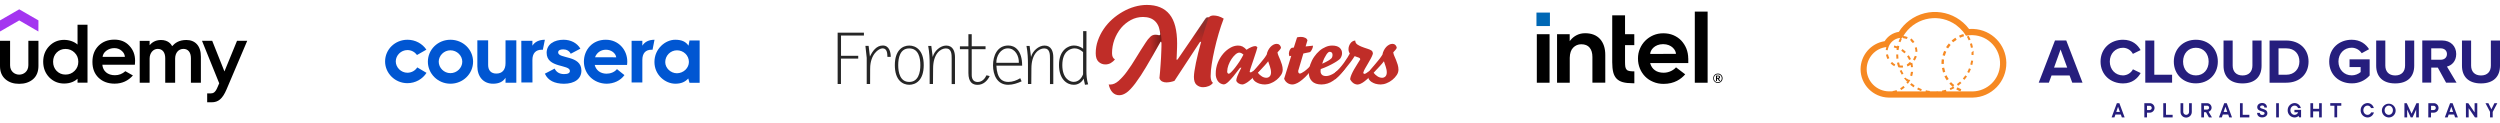 <?xml version="1.0" encoding="utf-8"?>
<!-- Generator: Adobe Illustrator 25.4.0, SVG Export Plug-In . SVG Version: 6.00 Build 0)  -->
<svg version="1.1" id="Layer_1" xmlns="http://www.w3.org/2000/svg" xmlns:xlink="http://www.w3.org/1999/xlink" x="0px" y="0px"
	 viewBox="0 0 4213.9 207.6" style="enable-background:new 0 0 4213.9 207.6;" xml:space="preserve">
<style type="text/css">
	.st0{fill:#A435F0;}
	.st1{fill:#0056D2;}
	.st2{fill:#262626;}
	.st3{fill:#C02D28;}
	.st4{opacity:0.4;fill:url(#SVGID_1_);enable-background:new    ;}
	.st5{opacity:0.41;fill:url(#SVGID_00000057838477903972875890000009339328017990155406_);enable-background:new    ;}
	.st6{fill:#0068B5;}
	.st7{fill:#261E7D;}
	.st8{fill:#F68922;}
</style>
<g>
	<path class="st0" d="M64.7,53.1L32.4,34.4L0,53.1V34.4l32.4-18.7l32.4,18.7L64.7,53.1L64.7,53.1z"/>
	<path d="M0,68.8h17V110c0,10.6,7.9,15.8,15.4,15.8c7.5,0,15.4-5.3,15.4-16v-41h17v42.2c0,9.8-3.1,17.4-9.2,22.6
		c-6.2,5.2-13.9,7.7-23.3,7.7c-9.4,0-17.1-2.5-23.1-7.7C3.1,128.3,0,121,0,111.4C0,111.4,0,68.8,0,68.8z M211.3,120
		c-5.1,4.6-11,6.8-17.6,6.8c-12.2,0-20.3-6.9-21.2-17.7h54.8c0,0,0.4-3.5,0.4-6.7c0-10.1-3.2-18.5-9.8-25.4
		c-6.4-6.9-14.8-10.2-25.1-10.2c-10.8,0-19.6,3.4-26.6,10.2c-6.9,6.9-10.4,15.8-10.4,27v0.6c0,11.1,3.5,19.9,10.4,26.5
		c6.9,6.6,16,9.9,27,9.9c12.9,0,23.1-5.1,30.8-13.8C223.9,127.2,211.3,120,211.3,120z M179.1,85.6c3.8-2.9,8.4-4.5,13.6-4.5
		c4.9,0,9,1.5,12.5,4.6c3.3,2.8,5.1,6.3,5.3,10.2h-37.6C173.4,91.9,175.4,88.4,179.1,85.6L179.1,85.6z M381.9,150.6
		c-6.9,16.2-14.1,21.8-25.1,21.8h-7.6v-15h6.2c3.8,0,7.3-1.4,10.7-9.2l3.4-7.8l-29-71.6h17.2l20.6,51.6l21.2-51.6h17.2L381.9,150.6
		L381.9,150.6z M130.7,41.7v33.4c-5.6-5-14.2-7.9-22.6-7.9c-9.9,0-18.4,3.5-25.2,10.6c-6.7,7-10.1,15.7-10.1,26.2
		c0,10.5,3.4,19.2,10.1,26.3c6.9,7,15.3,10.5,25.2,10.5c11.5,0,18.7-4.5,22.6-8v6.5h16.8V41.7L130.7,41.7L130.7,41.7z M125.7,119.5
		c-4.1,4.1-9.2,6.2-15.3,6.2s-10.9-2.1-15-6.2c-3.9-4.1-5.9-9.2-5.9-15.4c0-6.2,2-11.3,5.9-15.4c4.1-4.1,9-6.2,15-6.2
		s11.2,2.1,15.3,6.2c4.2,4.1,6.3,9.2,6.3,15.4C132,110.2,129.9,115.4,125.7,119.5z M314.2,67.4c-12.8,0-19.4,5.3-24,10.4
		c-1.8-3.5-6.9-10.4-18.9-10.4c-10.1,0-16.1,5.1-19.1,8.8v-7.3h-16.7v70.6h16.7V98.8c0-9.5,5.9-16.4,13.7-16.4c8,0,12.6,6,12.6,15.7
		v41.3h16.7V98.8c0-9.7,5.7-16.4,14-16.4c8,0,12.6,6,12.6,15.7v41.3h16.8V95.7C338.8,77.3,328.9,67.4,314.2,67.4L314.2,67.4z"/>
</g>
<g>
	<path class="st1" d="M721.2,104c0-20.5,16.9-37,38-37c21.3,0,38.2,16.5,38.2,37c0,20.3-16.9,37.1-38.2,37.1
		C738,141.1,721.2,124.1,721.2,104z M779.2,104c0-10.2-8.9-19.2-20-19.2c-10.9,0-19.7,9-19.7,19.2c0,10.3,8.9,19.3,19.7,19.3
		C770.2,123.3,779.2,114.3,779.2,104z"/>
	<path class="st1" d="M1103.1,104.5c0-22.4,18.4-37.5,35-37.5c11.4,0,17.9,3.4,22.4,10l1.7-8.8h17.1v71.4h-17.1l-2.1-7.3
		c-5,5.4-11.3,8.8-21.8,8.8C1121.7,141.1,1103.1,126.7,1103.1,104.5L1103.1,104.5z M1161.2,104.4c0-10.9-9-19.6-20.1-19.6
		c-11,0-19.8,8.9-19.8,19.9c0,9.9,9,18.8,19.8,18.8C1152.4,123.3,1161.2,114.4,1161.2,104.4L1161.2,104.4z"/>
	<path class="st1" d="M1082.7,77v-8.2h-18.1V139h18.1v-37.9c0-11.4,5.5-17.3,15.4-17.3c0.7,0,1.2,0,1.8,0.1l3.3-16.9
		C1093.7,67.1,1086.9,70.3,1082.7,77L1082.7,77z"/>
	<path class="st1" d="M897.4,77v-8.2h-18.7l0.1,70.2h18.7l-0.1-37.9c0-11.4,5.7-17.3,15.7-17.3c0.7,0,1.3,0,1.9,0.1l3.4-16.9
		C908.7,67.1,901.7,70.3,897.4,77L897.4,77z"/>
	<path class="st1" d="M804.6,111.7V68h18.2v41.5c0,9.2,5,14.5,13.8,14.5c9.8,0,15.5-6.1,15.5-17.6V68h18.2v71.4h-18.2v-8.3
		c-4.3,6.8-11.3,10-20.9,10C814.8,141.2,804.6,129.2,804.6,111.7L804.6,111.7z"/>
	<path class="st1" d="M984.2,103.9c0-20,14.4-37.1,37.1-36.9c21.1,0,36,16.9,36,36.6c0,2-0.1,4.1-0.4,5.9l-54.5-0.1
		c2.1,8.6,9.2,14.7,19.8,14.8c6.5,0,13.5-2.4,17.7-7.7l12.6,10.1c-6.5,9.2-18,14.5-30.2,14.5C1000.7,140.8,984.2,124.7,984.2,103.9
		L984.2,103.9z M1038.7,96.6c-1-7.2-8.6-12.8-17.4-12.8c-8.6,0-15.6,5.1-18.3,12.7L1038.7,96.6z"/>
	<path class="st1" d="M918.4,124.2l16.5-8.6c2.7,5.9,8.2,9.3,15.9,9.3c7.1,0,9.8-2.2,9.8-5.3c0-11.4-39.2-4.5-39.2-30.6
		c0-14.5,12.8-22,28.5-22c11.9,0,22.6,5.2,28.4,15L962,90.6c-2.4-4.8-7-7.4-12.8-7.4c-5.7,0-8.4,2-8.4,5.2
		c0,11.1,39.2,4.1,39.2,30.6c0,13.8-11.4,22.2-29.7,22.2C934.7,140.9,923.8,135.9,918.4,124.2L918.4,124.2z"/>
	<path class="st1" d="M649.1,103.6c0-20.3,16.7-36.6,37.7-36.6c13.5,0,25.2,6.7,31.9,16.7l-15.8,9c-3.7-5-9.4-8.3-16.2-8.3
		c-10.8,0-19.6,8.9-19.6,19.1c0,10.2,8.9,19.1,19.6,19.1c7,0,13.2-3.6,16.6-9l15.6,9.2c-6.6,10.4-18.6,17.4-32.2,17.4
		C665.9,140.2,649.1,123.5,649.1,103.6L649.1,103.6z"/>
</g>
<g>
	<g>
		<path class="st2" d="M1456.2,59.9h-38.6V94h29v4.8h-29.1v42.8h-5.6V55.1h44.3V59.9z"/>
		<path class="st2" d="M1466.6,141.6h-5.7v-44l-2.2-20.3h5.4l2.2,18c4.2-8.8,10.8-18.6,21.7-18.6c10.6,0,13.4,10.6,13.4,19.2h-5.6
			c-0.1-5.9-0.5-14.4-8.2-14.4c-6.5,0-20.9,10.1-20.9,34.2L1466.6,141.6z"/>
		<path class="st2" d="M1508.3,109.8c0-24.7,12.7-33,24.3-33c10.6,0,24.4,7.1,24.4,33s-13.7,33.1-24.4,33.1
			S1508.3,135.7,1508.3,109.8z M1551.3,109.8c0-12.4-3.1-28.2-18.7-28.2c-15.6,0-18.6,15.9-18.6,28.2s3.1,28.3,18.6,28.3
			C1548,138.1,1551.3,122.1,1551.3,109.8z"/>
		<path class="st2" d="M1572.6,141.6h-5.6v-31.8c0-10.8-0.4-21.6-2.5-32.4h5.3l2.3,18.3h0.2c2.4-9.5,12.5-18.9,22.6-18.9
			c11.5,0,14.8,10,14.8,19.6v45.3h-5.6V99c0-7.3,0-17.4-9.8-17.4c-9.1,0-21.5,9.1-21.5,33.9L1572.6,141.6z"/>
		<path class="st2" d="M1661.2,82.9h-23.3v43.4c0,6.1,2.3,11.9,10.1,11.9c7.1,0,12-5.3,14.8-11.3l5.4,1.3
			c-4,8.2-10.9,14.8-20.4,14.8c-8.2,0-15.5-4-15.5-20.1v-40H1618v-4.8h14.3V57.6h5.6v20.4h23.3L1661.2,82.9z"/>
		<path class="st2" d="M1722,137.1c-7.3,3.2-14.5,5.8-22.7,5.8c-18.6,0-25.5-16.7-25.5-32.8s7.1-33.4,25.8-33.4
			c10.7,0,23.3,7.7,23.3,34h-43.4c1,22.3,10.3,27.4,20.1,27.4c7.2,0,14.1-2.6,20.1-6.3L1722,137.1z M1717.3,105.9
			c0.6-10.9-5.9-24.4-18.4-24.4c-12.5,0-19.8,13.2-19.5,24.4H1717.3z"/>
		<path class="st2" d="M1738.3,141.6h-5.6v-31.8c0-10.8-0.4-21.6-2.5-32.4h5.3l2.3,18.3h0.2c2.4-9.5,12.5-18.9,22.6-18.9
			c11.5,0,14.8,10,14.8,19.6v45.3h-5.6V99c0-7.3,0-17.4-9.8-17.4c-9.1,0-21.5,9.1-21.5,33.9L1738.3,141.6z"/>
		<path class="st2" d="M1831.2,119.2c0,7.8,0.6,15.5,2.9,23l-5.3,0.7l-2.3-10.4c-3.1,6.5-9.7,10.6-16.9,10.4
			c-10.7,0-24.6-8.8-24.6-33.5c0-25.5,16.2-32.7,25-32.7c5.7,0,11.2,1.9,15.7,5.4V52.5h5.6L1831.2,119.2z M1825.6,87.8
			c-4-3.5-8.9-6.3-14.2-6.3c-7.2,0-20.8,4.9-20.8,28.2c0,21.9,11.9,28.3,19.1,28.3c8.1,0,13.2-5.9,15.9-12.7V87.8z"/>
	</g>
	<g>
		<path class="st3" d="M2126.3,106.5c0.1,0.4,0.1,0.9,0.2,1.3c0,0.4,0.1,0.9,0.1,1.3c0,3.1-1.1,6.2-3.1,8.6c-3,3.9-6.2,7.7-9.6,11.2
			c-2.6,2.7-5.4,5.3-8.4,7.6c-2.1,1.7-4.3,3.2-6.7,4.4c-1.4,0.8-3,1.3-4.6,1.5c-2.1,0-4.2-0.6-6-1.6c-1.9-1-3.5-2.6-4.4-4.6
			c0-1.1,0.1-2.2,0.4-3.3c0.3-1.4,0.8-2.8,1.3-4.2c0.6-1.6,1.5-3.6,2.6-5.9c1.1-2.3,2.5-5.2,4.3-8.8c-1.4,0-2.3,0.3-2.8,1
			c-4.1,5.5-7.7,10.1-10.6,13.6c-2.9,3.5-5.5,6.3-7.6,8.4c-1.5,1.6-3.3,3-5.2,4.2c-1.1,0.7-2.4,1-3.7,1.1c-4-0.4-7.5-2.5-9.8-5.7
			c-2.4-3.7-3.7-8-3.5-12.4c-0.1-6.4,1.2-12.8,3.6-18.8c2.2-5.5,5.3-10.5,9.1-15c3.4-4,7.5-7.4,12.1-10c3.8-2.2,8.1-3.5,12.5-3.6
			c2.7-0.1,5.4,0.5,7.8,1.6c2.6,1.4,4.9,3.3,6.8,5.5c2.7-1.9,5.7-3.6,8.8-4.8c1.8-0.8,3.7-1.2,5.6-1.4c1.6,0,3.1,0.8,3.9,2.2
			c-0.4,1.7-1.1,3.8-1.8,6.3c-0.8,2.5-1.6,5.1-2.6,7.9c-0.9,2.8-1.9,5.6-2.8,8.4c-1,2.8-1.9,5.4-2.7,7.9c-0.8,2.5-1.5,4.6-2.1,6.4
			c-0.4,1.3-0.8,2.6-1,3.9c0,0.9,0.6,1.3,1.7,1.3c0.6-0.1,1.3-0.3,1.8-0.7c1.3-0.7,2.4-1.5,3.6-2.4c1.5-1.2,3.3-2.8,5.4-4.8
			S2123.5,109.6,2126.3,106.5L2126.3,106.5z M2095.9,92.1c-2.5-2.3-4.8-3.4-7-3.4c-1.9,0-4.1,1-6.4,3c-2.6,2.3-4.8,4.9-6.7,7.8
			c-2.1,3.2-3.9,6.7-5.2,10.3c-1.3,3.4-2,7.1-2.1,10.7c-0.1,1,0.2,2,0.8,2.8c0.5,0.6,1.2,1,2,1c0.8,0,2.1-0.9,4-2.8
			c2.3-2.3,4.4-4.7,6.4-7.3c2.4-3,4.8-6.5,7.4-10.3C2091.5,100.1,2093.8,96.2,2095.9,92.1L2095.9,92.1z"/>
		<path class="st3" d="M2135.1,92.1c0.4-2.5,1.2-4.9,2.4-7.2c1.1-2.1,2.4-4.1,4-5.8c1.4-1.5,3.1-2.8,5-3.8c1.7-0.9,3.6-1.4,5.5-1.4
			c1.7,0,3.4,0.6,4.7,1.8c1.4,1.3,2.3,3.1,2.5,5.1c-0.7,1.3-1.5,2.6-2.5,3.7c-1.1,1.2-2.2,2.5-3.4,3.7c0.3,2.1,0.8,4,1.7,5.9
			c1,2.2,2,4.5,3,7c1.1,2.6,2,5.2,2.8,7.9c0.8,2.8,1.3,5.7,1.3,8.6c-0.1,3.2-1.1,6.3-2.9,8.9c-2,3-4.5,5.7-7.3,8
			c-2.9,2.4-6.2,4.3-9.7,5.7c-3.2,1.4-6.6,2.1-10,2.2c-3,0-5.9-0.4-8.8-1.2c-2.3-0.7-4.6-1.7-6.6-3c-1.7-1.1-3.2-2.5-4.3-4.2
			c-1-1.4-1.5-3-1.5-4.7c0-2.1,0.3-4.2,1-6.3c0.8-2.2,1.9-4.2,3.4-6.1c0.7-0.9,1.8-2.2,3.4-4c1.6-1.8,3.3-3.8,5.2-6.1
			c1.9-2.3,3.8-4.7,5.9-7.2C2131.8,97.2,2133.5,94.7,2135.1,92.1L2135.1,92.1z M2137.6,103.3c-0.9,1.2-2,2.6-3.4,4.2
			c-1.4,1.6-2.8,3.2-4.4,4.9c-1.6,1.7-3.2,3.5-4.9,5.2c-1.7,1.8-3.3,3.4-4.8,5c1.9,2.5,4.3,4.6,7,6.3c2.3,1.4,4.8,2.2,7.5,2.2
			c2.1,0,4-0.8,5.5-2.3c1.5-1.5,2.3-3.8,2.3-6.9c0-1.6-0.2-3.2-0.5-4.7c-0.4-1.7-0.8-3.3-1.3-4.9c-0.5-1.6-1.1-3.2-1.6-4.7
			C2138.5,106,2138,104.6,2137.6,103.3z"/>
		<path class="st3" d="M2213.1,106.8c0.1,0.4,0.1,0.9,0.2,1.3c0,0.4,0.1,0.9,0.1,1.3c0,3.1-1.1,6.2-3.1,8.6
			c-3.2,4.3-6.7,8.4-10.5,12.1c-2.8,2.7-5.9,5.3-9.1,7.5c-2.3,1.6-4.7,2.9-7.3,3.8c-1.6,0.6-3.4,1-5.1,1c-6.2,0-11.7-3.9-13.8-9.7
			l12-38.6l-3.2,0.6c-0.5-1.5-0.8-3-0.8-4.6c0.1-2,0.6-4,1.5-5.8c0.7-1.5,1.8-2.8,3.2-3.7l3.6-0.4l5.5-17.2c2.1-0.5,4.3-0.8,6.4-0.8
			c2.5-0.1,5.1,0.5,7.4,1.6c1.8,0.8,3.1,2.3,3.7,4.2l-3.1,10.3l12.5-1.3c-0.1,1.9-0.6,3.8-1.4,5.5c-0.8,1.9-2,3.7-3.4,5.2l-11.5,2.5
			l-8.7,29.3c0,3,0.9,4.5,2.8,4.5c1.4,0,3.9-1.2,7.5-3.7S2206.9,113.2,2213.1,106.8z"/>
		<path class="st3" d="M2269,105c0.2,1,0.3,1.9,0.3,2.9c-0.1,1.7-0.5,3.4-1.1,4.9c-0.6,1.7-1.4,3.2-2.4,4.7
			c-6.1,8.2-12.4,14.5-18.7,18.6c-5.7,4-12.5,6.2-19.5,6.3c-7.2,0-12.6-1.8-16.2-5.5c-3.6-3.7-5.4-8.6-5.4-14.7
			c0-2.3,0.3-4.6,0.8-6.9c0.5-2.3,1.1-4.5,1.8-6.7c1.6-4.6,3.8-9,6.6-13c2.5-3.7,5.6-7.1,9-10.1c3.1-2.7,6.7-4.8,10.4-6.4
			c3.4-1.5,7.1-2.3,10.8-2.3c5.4,0,9.6,1.2,12.4,3.5c2.9,2.4,4.5,6,4.3,9.7c0,1.5-0.3,2.9-0.8,4.3c-0.5,1.5-1.2,2.9-2.1,4.2
			c-1,1.2-2.2,2.2-3.5,3.1c-2.2,1.6-4.6,3.2-7,4.5c-2.9,1.7-6.2,3.4-10,5.2c-4.1,1.9-8.2,3.6-12.5,5.1c-0.1,0.5-0.2,1-0.2,1.6
			c0,0.6-0.1,1.3-0.1,2c-0.1,2.2,0.7,4.3,2.2,5.9c1.5,1.5,3.9,2.3,7.2,2.3c3.8,0,8.5-1.7,14.1-5.2
			C2255.3,119.4,2261.8,113.4,2269,105L2269,105z M2241,87.3c-0.8,0.1-1.6,0.5-2.2,1.1c-1.2,1-2.3,2.3-3.1,3.6
			c-1.3,2-2.5,4.1-3.6,6.3c-1.4,2.9-2.5,6-3.4,9.1c3.5-1.5,7-3.3,10.3-5.2c1.9-1.1,3.6-2.4,5.2-3.9c1.3-1.6,1.9-3.6,1.9-5.6
			C2246,89,2244.4,87.3,2241,87.3z"/>
		<path class="st3" d="M2321.4,106.5c0.2,0.4,0.3,0.9,0.3,1.3v1.3c0,1.5-0.3,3-0.9,4.5c-0.6,1.5-1.3,2.8-2.3,4.1
			c-3.1,4.1-6.4,8-9.9,11.7c-2.6,2.7-5.5,5.3-8.5,7.6c-2.1,1.7-4.4,3.1-6.8,4.2c-1.5,0.7-3.1,1.1-4.8,1.3c-2.5,0-5-0.8-7.1-2.2
			c-2.4-1.7-4.4-4.1-5.7-6.8c0.4-2.6,1.1-5.2,2.2-7.6c1.3-3,2.7-5.8,4.3-8.6c1.7-3,3.5-5.9,5.4-8.9c1.9-2.9,3.6-5.7,5.2-8.4
			c0-0.5-0.2-1.1-0.5-1.5c-0.6-0.6-1.3-1.1-2.1-1.4c-1.1-0.4-2.4-0.9-3.7-1.3c-1.3-0.4-2.4-0.8-3.1-1.2c-2.1,3.3-4.5,6.8-7.2,10.4
			c-2.7,3.6-5.6,7.2-8.5,10.7c-2.9,3.5-5.9,6.8-8.9,9.9c-2.7,2.8-5.5,5.5-8.4,8c-0.7-0.6-1.2-1.4-1.5-2.2c-0.3-0.9-0.5-1.9-0.5-2.9
			c0-1.1,0.2-2.3,0.5-3.4c0.3-1.1,0.9-2.1,1.6-3c2.8-2.1,5.3-4.5,7.6-7.2c2.6-2.9,5-6,7.3-9.1c2.2-3.2,4.2-6.2,6-9
			c1.8-2.8,3-5.1,3.8-6.6c-1.5-2.2-2.3-4.7-2.2-7.4c0-3.5,1.2-6.9,3.2-9.7c1.8-2.7,4.8-4.5,8.1-4.8c0.1,1.2,0.3,2.4,0.8,3.5
			c0.6,1.3,1.6,2.4,2.8,3.2c2,1.3,4.2,2.5,6.4,3.4c2.8,1.2,6.6,2.5,11.3,4c2.2,0.6,4.3,1.6,6.3,2.9c1.4,1.1,2.2,2.9,2.2,5.4
			c-0.9,2.7-2,5.3-3.4,7.8c-1.6,2.9-3.3,5.9-5,8.8c-1.8,2.9-3.4,5.7-4.9,8.4c-1.3,2.1-2.2,4.4-2.9,6.8c0,0.6,0.2,1.1,0.7,1.5
			c0.4,0.3,0.9,0.5,1.5,0.5c1-0.2,1.9-0.6,2.8-1.2c1.7-1,3.3-2.2,4.9-3.4c2.2-1.7,4.4-3.6,6.4-5.6
			C2316.4,111.8,2318.9,109.3,2321.4,106.5L2321.4,106.5z"/>
		<path class="st3" d="M2330.2,92.1c0.4-2.5,1.2-4.9,2.4-7.2c1.1-2.1,2.4-4.1,4-5.8c1.4-1.5,3.1-2.8,5-3.8c1.7-0.9,3.6-1.4,5.5-1.4
			c1.7,0,3.4,0.6,4.7,1.8c1.4,1.3,2.3,3.1,2.5,5.1c-0.7,1.3-1.5,2.6-2.5,3.7c-1.1,1.2-2.2,2.5-3.4,3.7c0.3,2.1,0.8,4,1.7,5.9
			c1,2.2,2,4.5,3,7c1.1,2.6,2,5.2,2.8,7.9c0.8,2.8,1.3,5.7,1.3,8.6c-0.1,3.2-1.1,6.3-2.9,8.9c-2,3-4.5,5.7-7.3,8
			c-2.9,2.4-6.2,4.3-9.7,5.7c-3.2,1.4-6.6,2.1-10,2.2c-3,0-5.9-0.4-8.8-1.2c-2.3-0.7-4.6-1.7-6.6-3c-1.7-1.1-3.2-2.5-4.3-4.2
			c-1-1.4-1.5-3-1.5-4.7c0-2.1,0.3-4.2,1-6.3c0.8-2.2,1.9-4.2,3.4-6.1c0.7-0.9,1.8-2.2,3.4-4c1.6-1.8,3.3-3.8,5.2-6.1
			c1.9-2.3,3.8-4.7,5.9-7.2C2326.9,97.2,2328.6,94.7,2330.2,92.1L2330.2,92.1z M2332.7,103.3c-0.9,1.2-2,2.6-3.4,4.2
			c-1.4,1.6-2.8,3.2-4.4,4.9c-1.6,1.7-3.2,3.5-4.9,5.2c-1.7,1.8-3.3,3.4-4.8,5c1.9,2.5,4.3,4.6,7,6.3c2.3,1.4,4.8,2.2,7.5,2.2
			c2.1,0,4-0.8,5.5-2.3c1.5-1.5,2.3-3.8,2.3-6.9c0-1.6-0.2-3.2-0.5-4.7c-0.4-1.7-0.8-3.3-1.3-4.9c-0.5-1.6-1.1-3.2-1.6-4.7
			C2333.5,106,2333.1,104.6,2332.7,103.3L2332.7,103.3z"/>
		<path class="st3" d="M2062.6,31.4c-3,7.9-5.9,16.3-8.5,25.3s-5,17.9-6.9,26.6c-2,8.7-3.6,17-4.8,25c-1.1,6.7-1.7,13.4-1.8,20.2
			c0,2.3,0.3,4.7,1,6.9c0.5,1.7,1.5,3.2,2.9,4.3c-1.9,2.5-4.5,4.4-7.4,5.5c-2.9,1.2-6,1.8-9.1,1.8c-4.1,0.1-8-1.3-11.1-4
			c-3-2.6-4.5-7.1-4.5-13.5c0.1-3.2,0.4-6.4,0.9-9.6c0.6-4.1,1.4-8.8,2.5-14c1.1-5.2,2.4-10.9,3.9-17c1.5-6.1,3.1-12.3,4.9-18.5
			c-0.5,0-1,0-1.5,0.2c-0.4,0.2-0.7,0.5-1,0.9l-42.5,64.8c-4.3,1.6-8.9,2.5-13.5,2.6c-2.5,0.1-5-0.5-7.3-1.6
			c-2.2-1.2-3.8-3.2-4.5-5.6c0.3-3.1,0.7-6.6,1-10.4c0.3-3.8,0.6-7.8,0.9-12c0.3-4.1,0.5-8.2,0.8-12.4c0.2-4.2,0.4-8.2,0.5-12.1
			c0.1-2.3,0.2-4.4,0.2-6.4v-6.1c0-0.6-0.2-1.2-0.4-1.7c-0.3-0.3-0.7-0.4-1.1-0.3c-9.4,16.9-17.5,31.1-24.4,42.6
			c-5.6,9.6-11.7,18.9-18.3,27.8c-5.3,7-10.1,12.1-14.4,15.2c-4.3,3.1-8.5,4.6-12.5,4.6c-4.4,0.1-8.6-1.7-11.5-4.9
			c-3.1-3.3-5.2-7.8-6.3-13.4c0.8,0.3,1.6,0.4,2.4,0.3c4.9,0,9.6-2.1,14.3-6.2c5.3-4.8,10.1-10.2,14.3-16.1
			c4.9-6.6,9.9-14.2,15-22.7c5.1-8.5,10.6-17.1,16.4-25.9c2.2-3.6,4.9-6.9,7.9-9.8c2.3-2.1,5.3-3.3,8.4-3.2c2,0,4.1,0.3,6.1,0.9
			c1.1,0.2,2.1-0.6,2.2-1.6c0-0.1,0-0.2,0-0.3c-0.8-9.4-3.6-16.5-8.5-21.5c-4.9-5-11.7-7.4-20.6-7.5c-7.1,0-14.2,1.7-20.5,5.1
			c-6.3,3.4-12,8-16.6,13.5c-9.8,12-15.2,26.9-15.2,42.4c0,5.3,1.6,8.8,4.9,10.4c-1.9,2.6-4.3,4.7-7.1,6.3c-2.7,1.5-5.8,2.3-8.8,2.3
			c-4.3,0.1-8.6-1.5-11.7-4.5c-3.2-3-4.8-7.8-4.8-14.4c0-7.3,1.2-14.5,3.6-21.3c2.4-6.8,5.6-13.3,9.7-19.3c4.1-6.1,9-11.7,14.5-16.6
			c5.5-4.9,11.5-9.2,17.9-12.8c6.3-3.6,12.9-6.4,19.8-8.4c6.7-1.9,13.6-3,20.6-3c17,0,29.8,5.3,38.3,15.8
			c8.6,10.5,12.8,26.9,12.8,49.2c0,1.6,0,3.8-0.1,6.4s-0.1,5.4-0.3,8.1c-0.1,2.8-0.2,5.4-0.3,7.7s-0.2,4.1-0.3,5.1
			c0.5,0,1,0,1.5-0.2c0.4-0.2,0.6-0.5,0.8-0.9l45.6-66.6c1.4-2.3,2.7-3.5,3.8-3.5c0.3,0,0.8,0,1.5-0.1c0.5,0,1-0.1,1.5-0.3
			c1.7-2,4.4-2.9,8-2.9c2.6,0.1,5.3,0.5,7.8,1.2C2056.6,28.2,2059.7,29.6,2062.6,31.4L2062.6,31.4z"/>
	</g>
	
		<linearGradient id="SVGID_1_" gradientUnits="userSpaceOnUse" x1="1898.642" y1="-618.115" x2="1957.596" y2="-618.115" gradientTransform="matrix(1 0 0 -1 0 -525.235)">
		<stop  offset="0.67" style="stop-color:#000000;stop-opacity:0"/>
		<stop  offset="1" style="stop-color:#000000"/>
	</linearGradient>
	<path class="st4" d="M1957.6,72.1c0-0.6-0.2-1.2-0.4-1.7c-0.3-0.3-0.7-0.4-1.1-0.3c-9.4,16.9-17.5,31.1-24.4,42.6
		c-5.6,9.6-11.7,18.9-18.3,27.8c-5.3,7-18.5-13.9-13.7-20.5c4.9-6.6,9.8-14.2,15-22.7s10.6-17.1,16.4-25.9c2.2-3.6,4.9-6.9,7.9-9.8
		c2.3-2.1,5.3-3.3,8.4-3.2c2,0,4.1,0.3,6.1,0.9c1.1,0.2,2.1-0.6,2.2-1.6c0-0.1,0-0.2,0-0.3c-0.3-3.5-0.9-7.1-2-10.4
		c-0.5-1.5-0.9-2.4-1-2.8c3.4,6.9,4.7,16.3,5,22.5C1957.6,68.1,1957.6,72.1,1957.6,72.1L1957.6,72.1z"/>
	
		<linearGradient id="SVGID_00000048489049136482100890000001340071815008734372_" gradientUnits="userSpaceOnUse" x1="2002.813" y1="-615.617" x2="2034.099" y2="-561.431" gradientTransform="matrix(1 0 0 -1 0 -525.235)">
		<stop  offset="0.4" style="stop-color:#000000;stop-opacity:0"/>
		<stop  offset="1" style="stop-color:#3D3D3D"/>
	</linearGradient>
	<path style="opacity:0.41;fill:url(#SVGID_00000048489049136482100890000001340071815008734372_);enable-background:new    ;" d="
		M2037.5,29c-1.6,2.8-9.6,31.1-13,41.4c-0.6-0.1-1.2,0-1.7,0.3c-5.2,3.7-19.8,6.7-22.1,5.9c5.4-7.6,24.8-36.2,30-43.7
		c0.3-0.5,1.9-3.4,3.8-3.5c0.1,0,0.4,0,1.2-0.1C2036.4,29.2,2036.9,29.1,2037.5,29z"/>
</g>
<g>
	<rect x="2589.8" y="21.2" class="st6" width="22.7" height="22.7"/>
	<g>
		<path d="M2611.9,139.5V57.7h-21.5v81.8H2611.9z M2754.8,140.3v-20c-3.2,0-5.8-0.2-7.8-0.5c-2.3-0.3-4-1.1-5.1-2.3
			s-1.9-2.7-2.3-4.8c-0.3-2-0.5-4.7-0.5-7.9V76.1h15.6V57.7h-15.6V25.8h-21.6v79.1c0,6.7,0.6,12.4,1.7,16.9
			c1.1,4.4,3.1,8.1,5.7,10.8s6.2,4.7,10.5,5.9c4.4,1.2,9.9,1.8,16.4,1.8L2754.8,140.3L2754.8,140.3z M2878.3,139.5v-120h-21.6v120
			H2878.3z M2696.9,65.7c-6-6.5-14.4-9.7-25.1-9.7c-5.2,0-9.9,1.1-14.1,3.2c-4.2,2.1-7.8,5-10.7,8.7l-1.2,1.5v-1.4V57.7h-21.3v81.8
			h21.4V95.9v3c0-0.5,0-1,0-1.5c0.2-7.7,2.1-13.3,5.7-17c3.8-3.9,8.4-5.8,13.7-5.8c6.2,0,11,1.9,14.1,5.7c3.1,3.7,4.7,9,4.7,15.7
			l0,0v0.2l0,0l0,0v43.2h21.7V93C2705.9,81.4,2702.8,72.2,2696.9,65.7z M2845.6,98.5c0-5.9-1.1-11.4-3.1-16.6
			c-2.1-5.1-5-9.6-8.6-13.5c-3.7-3.9-8.2-6.9-13.3-9.1c-5.2-2.2-10.9-3.2-17.1-3.2c-5.9,0-11.5,1.1-16.7,3.3
			c-5.2,2.3-9.7,5.3-13.5,9.1c-3.8,3.8-6.9,8.3-9.1,13.5c-2.3,5.2-3.3,10.7-3.3,16.7s1.1,11.5,3.2,16.7c2.1,5.2,5.1,9.7,8.8,13.5
			c3.7,3.8,8.3,6.9,13.7,9.1c5.3,2.3,11.2,3.4,17.5,3.4c18.3,0,29.6-8.3,36.4-16.1l-15.5-11.8c-3.2,3.9-11,9.1-20.7,9.1
			c-6.1,0-11.1-1.4-14.9-4.2c-3.8-2.7-6.4-6.6-7.8-11.4l-0.2-0.7h64.3V98.5L2845.6,98.5z M2781.5,90.9c0-6,6.9-16.4,21.7-16.5
			c14.8,0,21.7,10.4,21.7,16.4L2781.5,90.9z"/>
		<path d="M2902.9,128.8c-0.4-1-1-1.8-1.7-2.5c-0.7-0.7-1.5-1.3-2.5-1.7c-1-0.4-2-0.6-3.1-0.6c-1.1,0-2.1,0.2-3.1,0.6
			c-1,0.4-1.8,1-2.5,1.7c-0.7,0.7-1.3,1.5-1.7,2.5c-0.4,1-0.6,2-0.6,3.1c0,1.1,0.2,2.1,0.6,3.1s1,1.8,1.7,2.5
			c0.7,0.7,1.5,1.3,2.5,1.7s2,0.6,3.1,0.6c1.1,0,2.1-0.2,3.1-0.6s1.8-1,2.5-1.7s1.3-1.5,1.7-2.5c0.4-1,0.6-2,0.6-3.1
			C2903.5,130.9,2903.3,129.8,2902.9,128.8z M2901.6,134.5c-0.3,0.8-0.8,1.5-1.4,2.1c-0.6,0.6-1.3,1.1-2.1,1.4
			c-0.8,0.3-1.6,0.5-2.6,0.5c-0.9,0-1.8-0.2-2.6-0.5c-0.8-0.3-1.5-0.8-2.1-1.4c-0.6-0.6-1.1-1.3-1.4-2.1c-0.3-0.8-0.5-1.6-0.5-2.6
			c0-0.9,0.2-1.8,0.5-2.6c0.3-0.8,0.8-1.5,1.4-2.1c0.6-0.6,1.3-1.1,2.1-1.4c0.8-0.3,1.6-0.5,2.6-0.5c0.9,0,1.8,0.2,2.6,0.5
			c0.8,0.3,1.5,0.8,2.1,1.4c0.6,0.6,1.1,1.3,1.4,2.1c0.3,0.8,0.5,1.6,0.5,2.6C2902.2,132.9,2901.9,133.7,2901.6,134.5z
			 M2897.1,132.6c0.6-0.1,1.1-0.3,1.5-0.7s0.6-1,0.6-1.8c0-0.9-0.2-1.5-0.8-2c-0.5-0.5-1.4-0.7-2.4-0.7h-3.6v9.1h1.7v-3.7h1.2
			l2.3,3.7h1.8L2897.1,132.6z M2896.2,131.3c-0.2,0-0.5,0-0.8,0h-1.2v-2.6h1.2c0.2,0,0.5,0,0.8,0c0.2,0,0.5,0.1,0.7,0.2
			c0.2,0.1,0.4,0.2,0.5,0.4s0.2,0.4,0.2,0.7c0,0.3-0.1,0.6-0.2,0.7c-0.2,0.2-0.3,0.3-0.5,0.4
			C2896.7,131.2,2896.4,131.3,2896.2,131.3z"/>
	</g>
</g>
<g id="logo">
	<g>
		<path class="st7" d="M3492.9,139.3l-4.5-12.1H3458l-4.5,12.1h-17.1l27.4-71.1h19l27.4,71.1H3492.9z M3473.2,83.4l-11,30.6h22.2
			L3473.2,83.4z M3540.6,103.8c0-21.9,16.5-36.8,37.9-36.8c15.6,0,24.6,8.4,29.6,17.4l-13,6.4c-3.2-6.2-9.6-10.2-16.6-10.3
			c-13,0-22.3,9.9-22.3,23.3s9.4,23.3,22.4,23.3c7-0.2,13.4-4.1,16.6-10.3l13,6.3c-5,8.9-14.1,17.5-29.6,17.5
			C3557.1,140.6,3540.6,125.7,3540.6,103.8z M3616,139.3V68.3h15.2V126h30v13.3H3616z M3664.1,103.8c0-21.4,15.7-36.8,37.2-36.8
			s37,15.3,37,36.8s-15.7,36.7-37.1,36.7C3679.8,140.6,3664.1,125.2,3664.1,103.8z M3722.8,103.8c0-13.3-8.4-23.3-21.5-23.3
			s-21.6,10-21.6,23.3s8.4,23.3,21.6,23.3S3722.8,117,3722.8,103.8z M3747.9,110.9V68.3h15.4v42.2c0,9.9,5.8,16.7,16.7,16.7
			s16.6-6.8,16.6-16.7V68.3h15.4v42.6c0,17.6-10.4,29.7-32.1,29.7S3747.9,128.4,3747.9,110.9L3747.9,110.9z M3825.5,139.3V68.3h28
			c22.3,0,37.7,14.2,37.7,35.5c0,21.5-15.4,35.6-37.6,35.6H3825.5z M3875.8,103.7c0-12.5-7.7-22.2-22.2-22.2h-13V126h12.9
			C3867.6,126,3875.8,115.9,3875.8,103.7z M3926,103.8c0-22.5,17-36.8,37.9-36.8c14.7,0,24,7.5,29.3,15.9l-12.4,6.8
			c-3.7-5.7-10-9.2-16.8-9.3c-13,0-22.4,9.9-22.4,23.3s9.4,23.3,22.4,23.3c5.5,0,10.8-2,15-5.5v-8.5h-18.7V100h33.9v27.2
			c-7.6,8.6-18.6,13.5-30.1,13.3C3943,140.6,3926,126.2,3926,103.8z M4005.2,110.9V68.3h15.4v42.2c0,9.9,5.8,16.7,16.7,16.7
			s16.6-6.8,16.6-16.7V68.3h15.4v42.6c0,17.6-10.4,29.7-32.1,29.7S4005.2,128.4,4005.2,110.9L4005.2,110.9z M4123,139.3l-13.9-25.3
			H4098v25.2h-15.1v-71h33.2c14.8,0,24,9.7,24,22.9c0,12.5-8,19.3-15.6,21.1l16.1,27.1L4123,139.3z M4124.5,91
			c0-5.9-4.6-9.5-10.5-9.5h-16v19.2h16C4120,100.7,4124.5,97.1,4124.5,91z M4149.8,110.9V68.3h15.4v42.2c0,9.9,5.7,16.7,16.7,16.7
			s16.6-6.8,16.6-16.7V68.3h15.4v42.6c0,17.6-10.4,29.7-32.1,29.7S4149.8,128.4,4149.8,110.9L4149.8,110.9z M3568.1,173.9h4.2
			l8.9,24h-4.7l-1.7-4.9h-9.1l-1.7,4.9h-4.8L3568.1,173.9z M3573.2,188.7l-3.1-8.8l-3,8.8H3573.2z M3614.4,173.9h8.9
			c4.4-0.2,8.1,3.3,8.3,7.7c0.2,4.4-3.3,8.1-7.7,8.3c-0.2,0-0.4,0-0.6,0h-4.4v8h-4.5V173.9z M3623.3,185.5c2,0,3.6-1.6,3.6-3.6
			s-1.6-3.6-3.6-3.6l0,0h-4.4v7.2H3623.3z M3646.3,173.9h4.6v19.6h11.2v4.4h-15.8L3646.3,173.9z M3675.4,188.7v-14.8h4.6v14.8
			c0,2.7,2.2,4.9,4.9,4.9s4.9-2.2,4.9-4.9v-14.8h4.6v14.8c0,5.3-4.3,9.5-9.5,9.5C3679.6,198.2,3675.4,194,3675.4,188.7z
			 M3710.3,173.9h9.5c4.2-0.2,7.8,3.1,8,7.4c0,0,0,0,0,0.1c0,5.3-5.1,7-5.1,7l5.7,9.5h-5.1l-4.9-8.8h-3.4v8.8h-4.6V173.9z
			 M3719.8,184.7c1.8,0.3,3.5-0.9,3.8-2.7c0.3-1.8-0.9-3.5-2.7-3.8c-0.4-0.1-0.8-0.1-1.1,0h-4.9v6.5L3719.8,184.7z M3749.1,173.9
			h4.2l8.9,24h-4.7l-1.7-4.9h-9.1l-1.7,4.9h-4.8L3749.1,173.9z M3754.2,188.7l-3.1-8.8l-3,8.8H3754.2z M3775.6,173.9h4.6v19.6h11.2
			v4.4h-15.8V173.9z M3804.5,190.2h4.6c0,2.1,1.5,3.6,4,3.6c2.7,0,4-1.3,4-2.9c0-4.4-12.4-2.1-12.4-10.4c0-3.7,3.2-6.9,8.4-6.9
			c4.8,0,8,3.2,8,7.6h-4.4c0.1-1.8-1.3-3.4-3.1-3.4c-0.2,0-0.3,0-0.5,0c-2.3,0-3.6,1.3-3.6,2.6c0,4.2,12.3,1.9,12.3,10.7
			c0,3.4-3.4,6.8-8.8,6.8S3804.5,194.8,3804.5,190.2L3804.5,190.2z M3836.6,173.9h4.6v24h-4.6V173.9z M3856,185.8
			c-0.1-6.5,5.1-11.9,11.6-12.1c5.1,0,9.5,3.6,10.6,8.5h-4.7c-0.8-2.6-3.2-4.3-5.9-4.2c-3.8,0-7,3.3-7,7.8c0,4.5,3.2,7.8,7,7.8
			c2.8,0,5.2-1.8,6.1-4.4h-6.3v-4h11.2v12.6h-3.2l-1-2.3c-1.9,1.6-4.3,2.5-6.8,2.5C3861,197.9,3855.8,192.4,3856,185.8
			C3856,185.9,3856,185.8,3856,185.8z M3894.3,173.9h4.6v9.5h10.1v-9.5h4.5v24h-4.5v-10.1h-10.1v10.1h-4.6V173.9z M3934.8,178.2h-7
			v-4.4h18.6v4.4h-7v19.6h-4.6L3934.8,178.2z M3979,185.8c-0.1-6.5,5.1-11.9,11.6-12.1c5.1,0,9.5,3.6,10.6,8.5h-4.7
			c-0.8-2.6-3.2-4.3-5.9-4.2c-3.8,0-7,3.3-7,7.8c0,4.5,3.2,7.8,7,7.8c2.7,0,5.1-1.6,6.1-4.2h4.7c-1.2,5-5.7,8.6-10.8,8.6
			C3984.1,197.9,3978.9,192.4,3979,185.8C3979,185.9,3979,185.8,3979,185.8z M4014.8,185.8c0.3-6.4,5.8-11.3,12.2-11
			c6.4,0.3,11.3,5.8,11,12.2c-0.3,6.2-5.4,11-11.6,11C4019.8,197.8,4014.6,192.4,4014.8,185.8
			C4014.8,185.8,4014.8,185.8,4014.8,185.8z M4033.4,185.8c0-4.5-3.3-7.8-7-7.8s-7,3.3-7,7.8c0,4.5,3.2,7.8,7,7.8
			S4033.4,190.4,4033.4,185.8z M4052.7,173.9h4l8.2,17.7l8.2-17.7h4v24h-4.5v-13.3l-6.1,13.3h-3.1l-6-13.3v13.3h-4.6V173.9z
			 M4093.1,173.9h8.9c4.4-0.2,8.1,3.3,8.3,7.7c0.2,4.4-3.3,8.1-7.7,8.3c-0.2,0-0.4,0-0.6,0h-4.4v8h-4.6L4093.1,173.9z M4102.1,185.5
			c2,0,3.6-1.6,3.6-3.6s-1.6-3.6-3.6-3.6l0,0h-4.4v7.2H4102.1z M4129.8,173.9h4.2l8.9,24h-4.7l-1.7-4.9h-9.1l-1.7,4.9h-4.8
			L4129.8,173.9z M4134.9,188.7l-3.1-8.8l-3,8.8H4134.9z M4156.4,173.9h4l10.7,15.6v-15.6h4.5v24h-3.9l-10.6-15.6v15.6h-4.6
			L4156.4,173.9z M4197.2,188.7l-7.8-14.8h4.9l5.1,10.3l5.1-10.3h4.9l-7.8,14.8v9.2h-4.5V188.7z"/>
	</g>
	<g>
		<path class="st8" d="M3220,126.4c-0.1,0.3-0.2,0.6-0.3,0.9l3.3,1.1c0.7-2.4,1.3-4.8,1.6-7.3l-3.6,0
			C3220.8,122.9,3220.4,124.6,3220,126.4z M3221,99.6c-1-2.3-2.3-4.5-3.7-6.5l-2.8,2c1.3,1.9,2.5,3.9,3.4,6L3221,99.6z M3212.4,87.4
			c-1.8-1.7-3.7-3.3-5.8-4.7l-1.9,2.9c1.9,1.3,3.7,2.7,5.3,4.3L3212.4,87.4z M3216.9,134.1l-0.2,0.3h-0.1l-0.9-0.9l-0.1-0.1h-0.2
			l-0.1-0.1l-0.1-0.1l-0.1-0.1l-0.1-0.1l-0.1-0.1v-0.1h-1.2v-0.1c-0.5-0.6-1-1.2-1.5-1.8l-2.9,0.9c1.5,1.9,3,3.7,4.7,5.5l1.6-1.5
			c-0.6,1-1.2,2-1.9,2.9l-0.3,0.3h-0.3l2.7,2.2c1.6-2,2.9-4.1,4.1-6.3L3216.9,134.1z M3202.8,148.8l1.7,3c2.2-1.3,4.2-2.7,6.1-4.4
			l-2.3-2.6C3206.7,146.3,3204.8,147.7,3202.8,148.8z M3303.9,63.6c2.1-1,4.2-1.8,6.4-2.4l0.2-0.1l-1.1-3.8l-0.2,0.1
			c-2.4,0.7-4.7,1.6-6.9,2.6l-0.2,0.1l1.7,3.6L3303.9,63.6z M3297.4,67.3l0.1-0.1h0.2v-0.1l0.4-0.2l-2.2-3.3l-0.2,0.1
			c-2.1,1.4-4,2.8-5.9,4.5l-0.2,0.2l2.6,2.9l0.2-0.2c0.3-0.3,0.6-0.5,0.9-0.8l0.1-0.1h0.1l0.1-0.2l0.2-0.1V70l0.2-0.1v-0.1h0.2v-0.1
			l0.3-0.1v-0.1h0.1v-0.1h0.2v-0.1h0.1l0.4-0.3l0.1-0.1h0.1l0.1-0.1l0.1-0.1l0.1-0.1c0,0,0.1-0.1,0-0.1h0.1l0.2-0.1h0.2v-0.1h0.3
			v-0.1l0.4-0.3L3297.4,67.3z M3283.6,81.7l0.1-0.2c1-1.6,2.2-3.2,3.4-4.7l0.1-0.1h0.1v-0.1h0.2v-0.2l0.1-0.2h0.1V76l0.2-0.2l-3-2.6
			l-0.2,0.2c-1.6,1.9-3.1,3.9-4.4,6l-0.1,0.2l3.2,1.9L3283.6,81.7z M3278.2,94.2v-0.3l0.1-0.2c0.6-2.1,1.3-4.2,2.2-6.2l0.1-0.2
			l-3.6-1.6l-0.1,0.2c-1,2.3-1.8,4.6-2.5,7l-0.1,0.2l3.5,1L3278.2,94.2z M3276.5,107.4v-3.3c0.1-1.2,0.2-2.4,0.3-3.5v-0.2l-3.9-0.5
			v0.2c-0.2,1.3-0.3,2.7-0.4,4.1c0,1.1-0.1,2.2,0,3.3v0.3l3.9-0.1L3276.5,107.4z M3278.8,121.1l-0.1-0.2c-0.7-2.2-1.2-4.4-1.6-6.6
			V114l-3.6,0.6h-0.2v0.2c0.4,2.4,1,4.8,1.7,7.2l0.1,0.2l3.5-1.1L3278.8,121.1z M3283.6,131.4L3283.6,131.4L3283.6,131.4l-0.2-0.3
			l-0.1-0.1v-0.2h-0.1l-0.1-0.1h-0.1v-0.2h-0.1v-0.1h-0.1l-0.4-0.7l-0.2-0.4l-0.2-0.3l-0.2-0.4v-0.6h-0.1c-0.2-0.3-0.3-0.6-0.5-0.9
			l-0.1-0.2l-3.7,1.7l0.1,0.2c1.1,2.2,2.3,4.4,3.7,6.4l0.1,0.2l3.3-2.2l-0.1-0.2C3284.3,132.6,3283.9,132.1,3283.6,131.4z
			 M3283.4,131.4L3283.4,131.4L3283.4,131.4L3283.4,131.4z M3283.3,131.4L3283.3,131.4L3283.3,131.4z M3303.6,149.3l-0.2-0.1v-0.1
			h-0.2l-0.2-0.1V149h-0.1v-0.1h-0.3l-0.2-0.1v-0.1h-0.2v-0.2h-0.2l-0.2-0.1v-0.1h-0.2l-0.2-0.2h-0.3l-0.4-0.2l-0.2-0.2h-0.2
			l-0.9-0.5l-2,3.4l0.2,0.1c2.1,1.3,4.3,2.4,6.6,3.3l0.2,0.1l1.5-3.6l-0.2-0.1C3304.9,149.9,3304.2,149.7,3303.6,149.3z
			 M3302.2,148.9L3302.2,148.9L3302.2,148.9z M3323.1,88.3v4.3l3.4,0.2c0-1,0.1-2,0.1-3c0-1.4,0-2.8-0.1-4.2L3323.1,88.3z
			 M3208.4,124.1c-1.2-2-2.3-4-3.2-6.1l-3.1,1.4c1,2.2,2.1,4.3,3.4,6.4L3208.4,124.1z M3316,121.4l3,1.6c1.1-2.1,2.2-4.3,3-6.6
			l-3.2-1.3C3318,117.3,3317.1,119.4,3316,121.4z M3316.8,64.8L3316.8,64.8L3316.8,64.8l0.1,0.2c0.5,1,0.9,2,1.4,3l3.2-1.3
			c-0.9-2.2-2-4.4-3.2-6.5l-3,1.7c0.5,0.9,1,1.8,1.4,2.7L3316.8,64.8z M3199.6,93.2v-1.4h-3.4v1c0,2.1,0.1,4.2,0.3,6.2l3.4-0.3
			C3199.7,96.6,3199.7,94.9,3199.6,93.2z M3321.1,108.7l3.3,0.9c0.6-2.3,1.1-4.7,1.5-7.1l-3.3-0.5
			C3322.2,104.2,3321.7,106.5,3321.1,108.7z M3196.7,84.1l3.4,0.4c0.3-2.3,0.7-4.5,1.2-6.8l-3.3-0.8c-0.1,0.4-0.1,0.9-0.2,1.3
			c-1.6-0.6-3.2-1.1-4.9-1.5l-0.8,3.3c1.7,0.4,3.4,0.9,5,1.6C3197,82.5,3196.8,83.3,3196.7,84.1z M3233.5,147.5h-0.4l-1.6,3.1
			c2.1,1.1,4.3,2.1,6.6,3l1.2-3.2c-2-0.8-4-1.6-5.9-2.6L3233.5,147.5z M3320.8,74.9c0.4,1.5,0.8,3,1.1,4.5v0.2
			c0.1,0.4,0.1,0.7,0.2,1l3.4-0.6c-0.4-2.4-1-4.7-1.7-7.1l-3.3,1L3320.8,74.9z M3310.9,129.4c-0.8,1-1.6,2-2.4,3l2.6,2.2
			c1.6-1.8,3-3.7,4.4-5.7l-2.8-1.9C3311.9,128,3311.4,128.8,3310.9,129.4z M3301.5,139.4l-0.1,0.1l-0.1,0.1h-0.1l-0.1,0.1h-0.1
			l-0.1,0.1l-0.1,0.1l-0.1,0.1l-0.1,0.1l-0.1,0.1c-0.7,0.5-1.4,1.1-2,1.6l2,2.8c1.9-1.4,3.8-3,5.6-4.6l-2.3-2.5
			C3302.8,138.2,3302.2,138.8,3301.5,139.4z M3291.7,146.2l2.3-2.8l-0.2-0.2c-0.8-0.7-1.6-1.4-2.4-2.1h-0.1V141h-0.2l-0.1-0.2h-0.1
			v-0.1h-0.1l-0.1-0.1c-0.7-0.6-1.3-1.3-1.9-2l-0.2-0.2l-2.7,2.4l-0.2,0.2l0.2,0.2c1.7,1.8,3.5,3.5,5.4,5.1l0.1,0.1
			c-1,0.6-2,1.1-3.1,1.6h-0.4l-1.6,0.7l1.4,3.1c2.2-1,4.4-2.1,6.5-3.3l-1.7-3C3292.2,145.9,3292,146.1,3291.7,146.2z M3225.8,142.8
			h-0.4c-1.1-0.8-2.3-1.7-3.4-2.6h-0.2l-2.2,2.6c1.9,1.6,3.8,3,5.8,4.4l1.9-2.9l-1.5-1L3225.8,142.8z M3228.5,84.7v2.6h3.4
			c0-2.6-0.4-5.3-1.1-7.8l-3.3,1C3228,81.8,3228.3,83.2,3228.5,84.7z M3220.5,109c0,0.1,0,0.3,0.1,0.4v0.4c0.2,0.9,0.3,1.9,0.4,2.8
			c0,0,0,0.1,0,0.1c0,0.1,0,0.1,0,0.2v0.4l3.4-0.2c-0.1-1.6-0.3-3.2-0.6-4.8c-0.2-0.9-0.4-1.8-0.6-2.6l-2.1,0.5l-1.5-1.9l-0.7,0.5
			h-0.2c-1.4,1.5-3,2.9-4.8,4l1.3,3.2C3217.1,111.2,3218.9,110.2,3220.5,109z M3222,70.9h0.8c0.4,0.5,0.8,1.1,1.2,1.7l2.9-1.9
			c-1.4-2.2-3.2-4.2-5.2-5.9l-2.2,2.6c0.6,0.5,1.2,1.1,1.8,1.7L3222,70.9z M3205.2,113.9c0.8,0,1.6,0,2.5-0.1l-0.3-3.4
			c-0.6,0-1.1,0.1-1.7,0.1h-1.6c-0.6,0-1.2-0.2-1.8-0.2c-0.5-1.7-1-3.5-1.3-5.2l-3.5,0.7c0.5,2.4,1.1,4.7,1.9,7l0.6-0.2l-0.1,0.9
			C3201.6,113.8,3203.4,113.9,3205.2,113.9z M3227.5,94.1L3227.5,94.1c-0.1,0.4-0.2,0.6-0.3,1h-0.1l-0.1,0.1c-0.6,1.8-1.5,3.5-2.5,5
			l2.9,1.9c1.1-1.6,2-3.3,2.7-5.1c0.3-0.7,0.5-1.3,0.7-2L3227.5,94.1L3227.5,94.1z M3178.9,92.2c0.5,2.6,1.4,5.1,2.6,7.4l3.1-1.6
			c-1.1-2-1.8-4.2-2.3-6.5L3178.9,92.2z M3189.6,104.5h-0.5l-2.4,2.4c1.8,1.9,4,3.5,6.3,4.7l1.6-3c-1.6-0.9-3.1-1.9-4.4-3.1
			L3189.6,104.5z"/>
		<path class="st8" d="M3326.5,48.8c-0.9,0-1.8-0.1-2.7-0.1c-1.6,0-3.2,0.1-4.8,0.2c-23.9-31.8-69-38.2-100.8-14.3
			c-7,5.3-13,11.7-17.6,19.1c-9.9,1.4-18.6,7.2-23.9,15.7c-23.3,3.7-40.5,23.7-40.6,47.3c0,26,21.2,47.3,47.4,47.8h141.6
			c31.9-0.6,57.3-27,56.7-59C3381.2,75,3357,50.2,3326.5,48.8L3326.5,48.8z M3325,154.1h-44.2l-0.9-2.8l-1.1,0.3h-0.3
			c-1.7,0.5-3.5,0.9-5.2,1.2l0.2,1.1h-7v-0.2c-1,0.1-2,0.1-2.9,0.2h-10.8l0.1-0.6c-0.9-0.1-1.8-0.3-2.7-0.4h-0.7
			c-1.1-0.2-2.2-0.5-3.3-0.8l-0.5,2h-48.1l-0.9-2.3c-1.8,0.7-3.6,1.2-5.5,1.5h-0.5l-0.5,0.1h-0.1l0.1,0.6h-6.3
			c-20.5-0.2-37.5-16.9-37.5-37.4c0-19.1,14.3-35.1,33.2-37.3c-0.5,1.6-0.9,3.3-1.1,5l3.4,0.4v-0.8c0.2-0.8,0.4-1.6,0.6-2.4v-0.2
			h0.1c2.4-9.4,10.4-16.4,20.1-17.4c-1,2-1.8,4-2.6,6.1l3.2,1.2c0.7-1.9,1.5-3.7,2.3-5.5v-0.1l0.2-0.4l-2.1-1c0.4,0,0.9-0.1,1.3-0.1
			h1.4c0.4-0.9,0.9-1.7,1.4-2.5l-0.3,2.7c1.4,0.2,2.8,0.4,4.2,0.9h0.6l0.8,0.3h0.7l0.4,0.2l1.3-3.2l-0.5-0.2
			c-2.2-0.8-4.4-1.4-6.7-1.6c0.7-1.2,1.4-2.3,2.2-3.5c0.3-0.4,0.6-0.9,0.9-1.3c20-27.5,58.5-33.6,86-13.5c4.3,3.2,8.2,6.9,11.6,11
			l0.6,0.8c1.5,1.9,2.9,3.9,4.2,6c3.2-0.7,6.4-1,9.7-1c0.7,0,1.5,0,2.2,0.1c26.2,1.1,46.6,23.3,45.5,49.6
			C3370.3,133.7,3350,153.6,3325,154.1L3325,154.1z"/>
	</g>
</g>
</svg>
